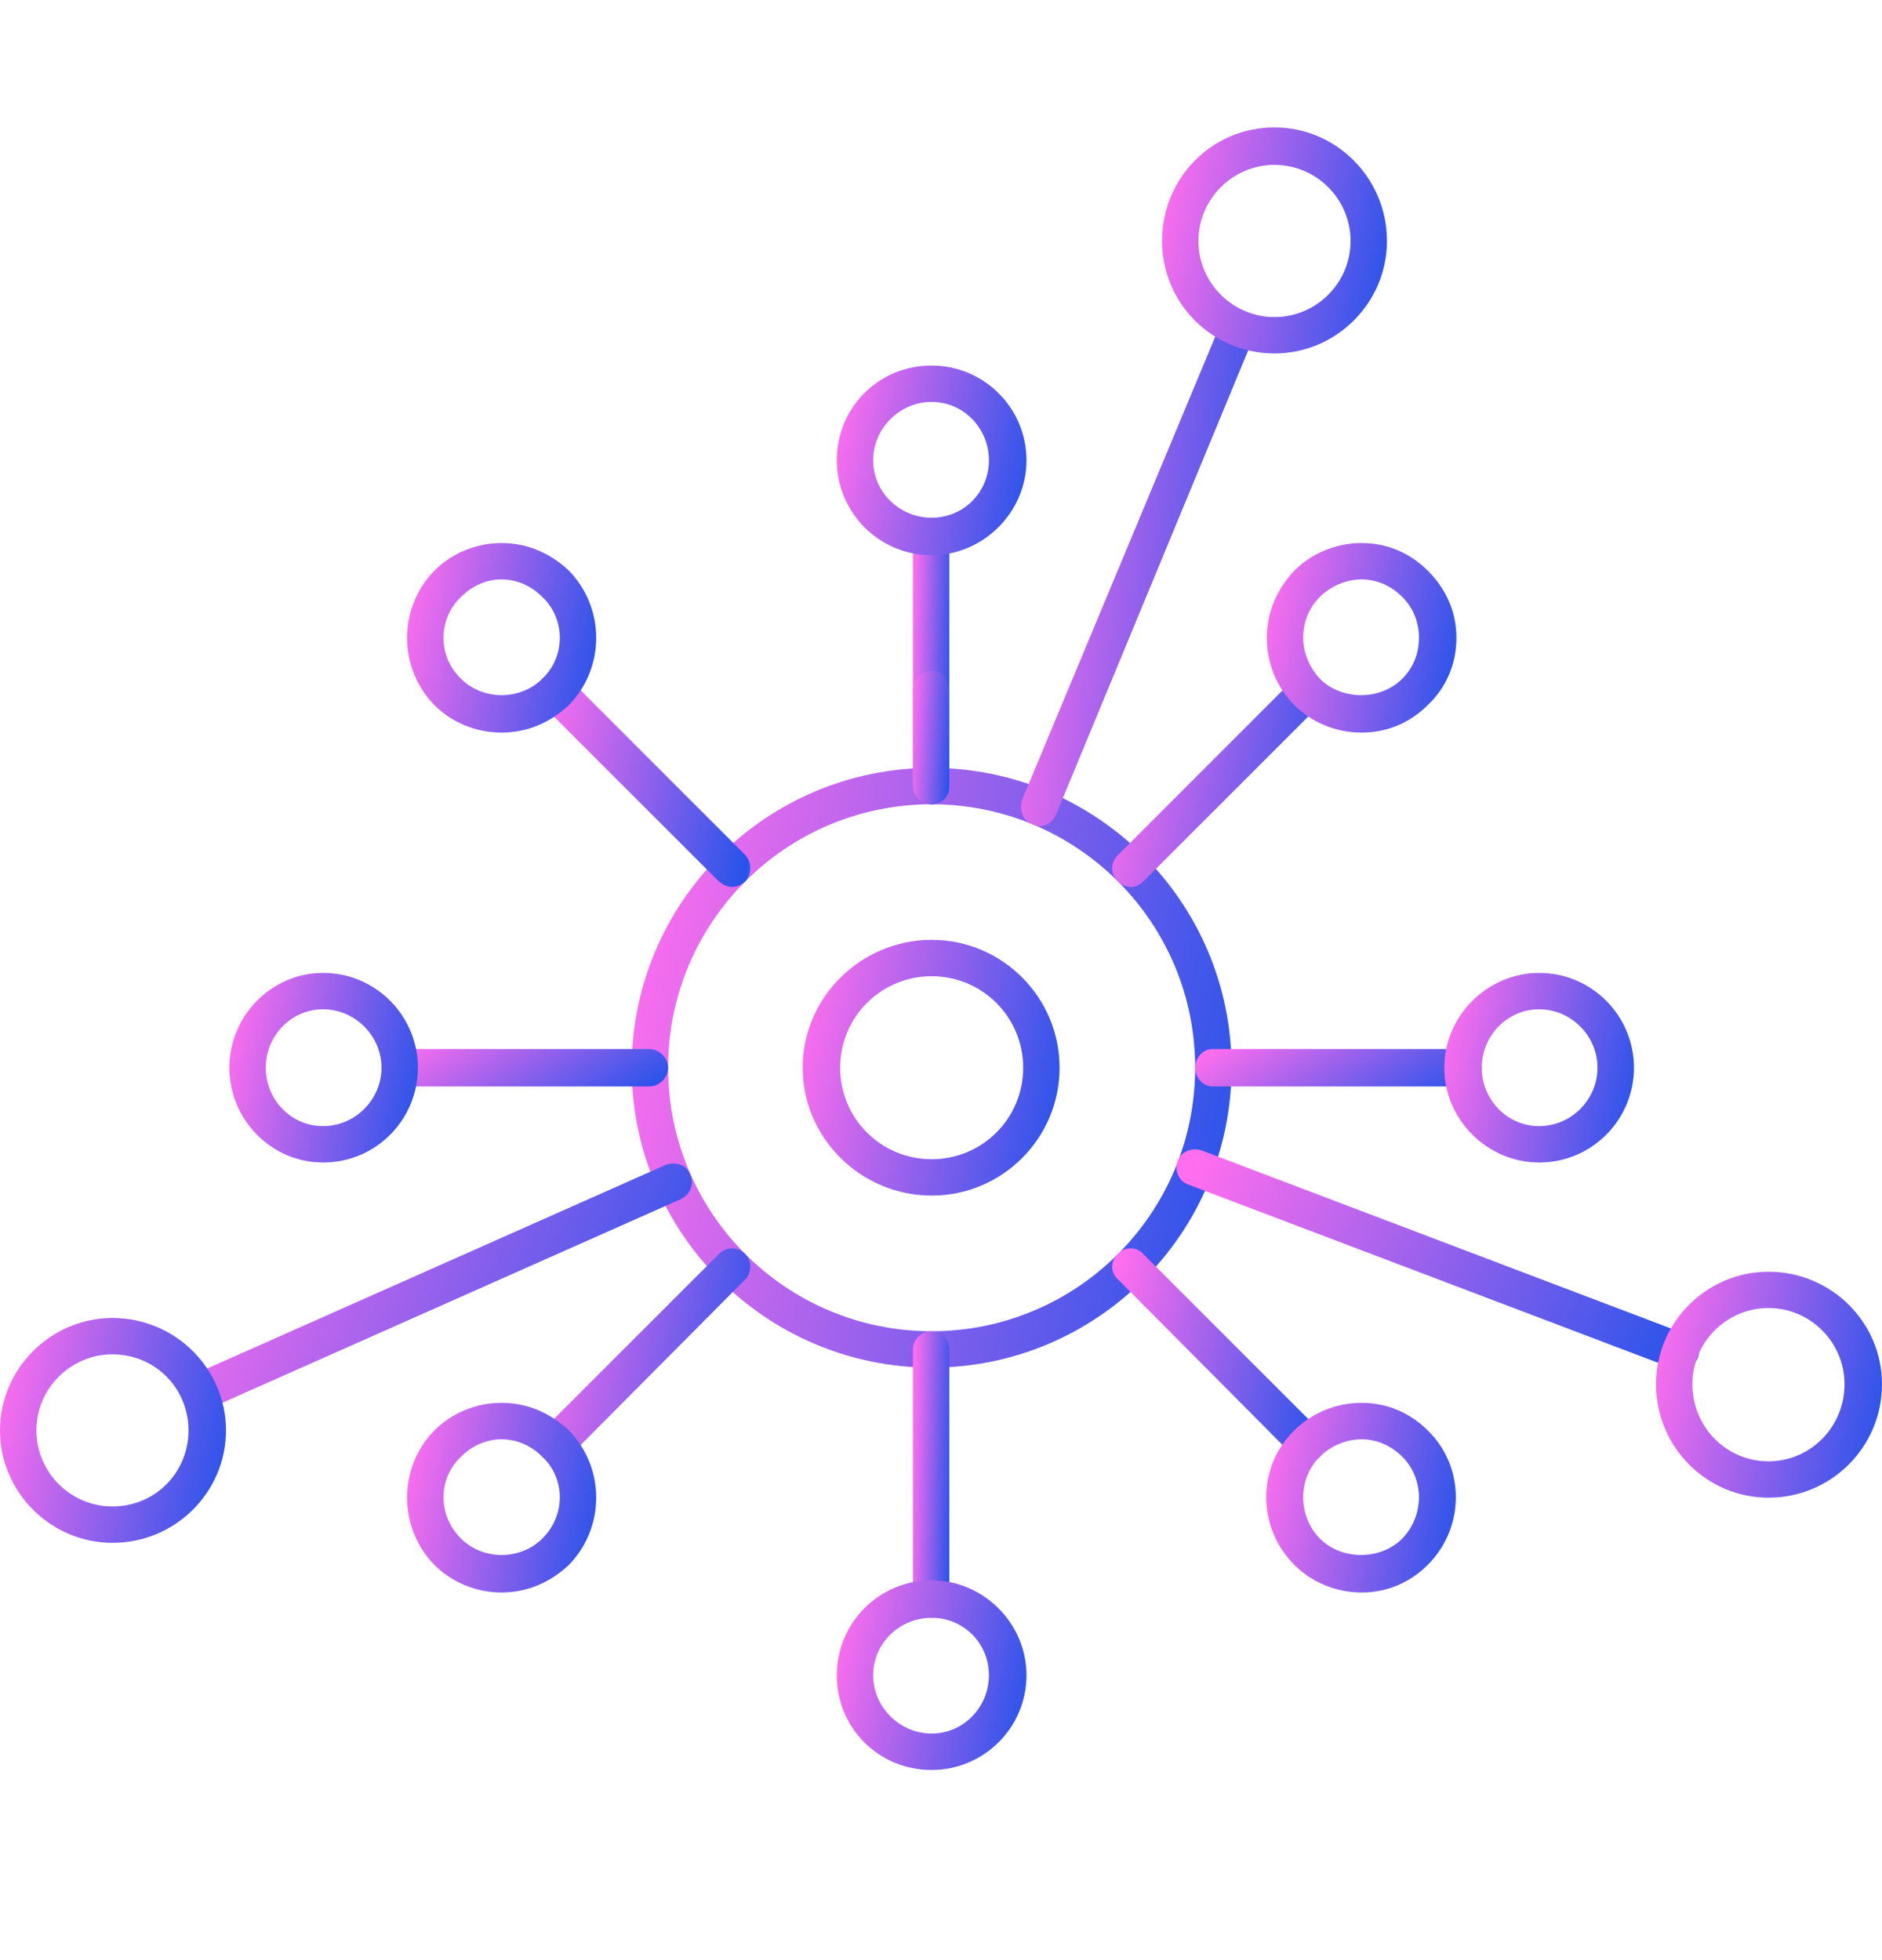 <svg width="24" height="25" viewBox="0 0 24 25" fill="none" xmlns="http://www.w3.org/2000/svg">
<g clip-path="url(#clip0_1482_891)">
<path fill-rule="evenodd" clip-rule="evenodd" d="M11.88 17.443C9.771 17.443 8.056 15.727 8.056 13.618C8.056 11.509 9.771 9.794 11.88 9.794C13.989 9.794 15.705 11.509 15.705 13.618C15.705 15.727 13.989 17.443 11.88 17.443ZM11.88 10.258C10.024 10.258 8.52 11.762 8.52 13.618C8.52 15.474 10.024 16.979 11.88 16.979C13.736 16.979 15.241 15.474 15.241 13.618C15.241 11.762 13.736 10.258 11.88 10.258Z" fill="url(#paint0_linear_1482_891)"/>
<path fill-rule="evenodd" clip-rule="evenodd" d="M11.881 10.258C11.754 10.258 11.642 10.16 11.642 10.019V6.842C11.642 6.715 11.754 6.603 11.881 6.603C12.007 6.603 12.106 6.715 12.106 6.842V10.019C12.106 10.16 12.007 10.258 11.881 10.258Z" fill="url(#paint1_linear_1482_891)"/>
<path fill-rule="evenodd" clip-rule="evenodd" d="M11.881 10.258C11.754 10.258 11.642 10.16 11.642 10.019V8.796C11.642 8.67 11.754 8.557 11.881 8.557C12.007 8.557 12.106 8.67 12.106 8.796V10.019C12.106 10.16 12.007 10.258 11.881 10.258Z" fill="url(#paint2_linear_1482_891)"/>
<path fill-rule="evenodd" clip-rule="evenodd" d="M13.258 10.539C13.23 10.539 13.188 10.525 13.16 10.511C13.048 10.469 12.991 10.329 13.034 10.202L15.578 4.1C15.621 3.973 15.761 3.917 15.874 3.973C16 4.016 16.056 4.156 16 4.269L13.469 10.385C13.427 10.483 13.343 10.539 13.258 10.539Z" fill="url(#paint3_linear_1482_891)"/>
<path fill-rule="evenodd" clip-rule="evenodd" d="M21.427 17.471C21.399 17.471 21.371 17.457 21.343 17.457L15.156 15.109C15.03 15.066 14.974 14.926 15.016 14.813C15.058 14.687 15.198 14.631 15.325 14.673L21.512 17.021C21.638 17.063 21.694 17.19 21.652 17.316C21.61 17.414 21.526 17.471 21.427 17.471Z" fill="url(#paint4_linear_1482_891)"/>
<path fill-rule="evenodd" clip-rule="evenodd" d="M2.545 17.991C2.447 17.991 2.362 17.935 2.334 17.85C2.278 17.738 2.334 17.597 2.447 17.541L8.492 14.856C8.619 14.813 8.759 14.856 8.802 14.982C8.858 15.095 8.802 15.235 8.689 15.291L2.643 17.977C2.601 17.977 2.573 17.991 2.545 17.991Z" fill="url(#paint5_linear_1482_891)"/>
<path fill-rule="evenodd" clip-rule="evenodd" d="M14.425 11.313C14.355 11.313 14.299 11.284 14.257 11.242C14.158 11.144 14.158 11.003 14.257 10.905L16.506 8.655C16.59 8.571 16.745 8.571 16.829 8.655C16.928 8.754 16.928 8.894 16.829 8.993L14.58 11.242C14.538 11.284 14.482 11.313 14.425 11.313Z" fill="url(#paint6_linear_1482_891)"/>
<path fill-rule="evenodd" clip-rule="evenodd" d="M18.657 13.857H15.466C15.339 13.857 15.241 13.745 15.241 13.618C15.241 13.492 15.339 13.38 15.466 13.38H18.657C18.784 13.38 18.896 13.492 18.896 13.618C18.896 13.745 18.784 13.857 18.657 13.857Z" fill="url(#paint7_linear_1482_891)"/>
<path fill-rule="evenodd" clip-rule="evenodd" d="M16.675 18.638C16.605 18.638 16.548 18.624 16.506 18.581L14.257 16.318C14.158 16.233 14.158 16.079 14.257 15.995C14.341 15.896 14.495 15.896 14.58 15.995L16.829 18.244C16.928 18.343 16.928 18.483 16.829 18.581C16.787 18.624 16.731 18.638 16.675 18.638Z" fill="url(#paint8_linear_1482_891)"/>
<path fill-rule="evenodd" clip-rule="evenodd" d="M11.881 20.634C11.754 20.634 11.642 20.522 11.642 20.395V17.218C11.642 17.077 11.754 16.979 11.881 16.979C12.007 16.979 12.106 17.077 12.106 17.218V20.395C12.106 20.522 12.007 20.634 11.881 20.634Z" fill="url(#paint9_linear_1482_891)"/>
<path fill-rule="evenodd" clip-rule="evenodd" d="M7.086 18.638C7.03 18.638 6.959 18.624 6.917 18.581C6.833 18.483 6.833 18.343 6.917 18.244L9.167 15.995C9.265 15.896 9.406 15.896 9.504 15.995C9.589 16.079 9.589 16.233 9.504 16.318L7.255 18.581C7.198 18.624 7.142 18.638 7.086 18.638Z" fill="url(#paint10_linear_1482_891)"/>
<path fill-rule="evenodd" clip-rule="evenodd" d="M8.281 13.857H5.104C4.977 13.857 4.865 13.745 4.865 13.618C4.865 13.492 4.977 13.38 5.104 13.38H8.281C8.408 13.38 8.52 13.492 8.52 13.618C8.52 13.745 8.408 13.857 8.281 13.857Z" fill="url(#paint11_linear_1482_891)"/>
<path fill-rule="evenodd" clip-rule="evenodd" d="M9.336 11.313C9.279 11.313 9.223 11.284 9.167 11.242L6.917 8.993C6.833 8.894 6.833 8.754 6.917 8.655C7.016 8.571 7.156 8.571 7.255 8.655L9.504 10.905C9.589 11.003 9.589 11.144 9.504 11.242C9.462 11.284 9.392 11.313 9.336 11.313Z" fill="url(#paint12_linear_1482_891)"/>
<path fill-rule="evenodd" clip-rule="evenodd" d="M1.434 19.678C0.647 19.678 0 19.031 0 18.244C0 17.457 0.647 16.81 1.434 16.81C2.236 16.81 2.882 17.457 2.882 18.244C2.882 19.031 2.236 19.678 1.434 19.678ZM1.434 17.274C0.9 17.274 0.464 17.71 0.464 18.244C0.464 18.778 0.9 19.214 1.434 19.214C1.982 19.214 2.404 18.778 2.404 18.244C2.404 17.71 1.982 17.274 1.434 17.274Z" fill="url(#paint13_linear_1482_891)"/>
<path fill-rule="evenodd" clip-rule="evenodd" d="M22.552 19.102C21.764 19.102 21.118 18.455 21.118 17.654C21.118 16.866 21.764 16.22 22.552 16.22C23.353 16.22 24 16.866 24 17.654C24 18.455 23.353 19.102 22.552 19.102ZM22.552 16.683C22.017 16.683 21.582 17.119 21.582 17.654C21.582 18.202 22.017 18.638 22.552 18.638C23.086 18.638 23.522 18.202 23.522 17.654C23.522 17.119 23.086 16.683 22.552 16.683Z" fill="url(#paint14_linear_1482_891)"/>
<path fill-rule="evenodd" clip-rule="evenodd" d="M16.253 4.508C15.452 4.508 14.819 3.861 14.819 3.074C14.819 2.272 15.452 1.625 16.253 1.625C17.041 1.625 17.687 2.272 17.687 3.074C17.687 3.861 17.041 4.508 16.253 4.508ZM16.253 2.103C15.719 2.103 15.283 2.539 15.283 3.074C15.283 3.608 15.719 4.044 16.253 4.044C16.787 4.044 17.223 3.608 17.223 3.074C17.223 2.539 16.787 2.103 16.253 2.103Z" fill="url(#paint15_linear_1482_891)"/>
<path fill-rule="evenodd" clip-rule="evenodd" d="M11.88 7.081C11.205 7.081 10.671 6.532 10.671 5.871C10.671 5.197 11.205 4.662 11.88 4.662C12.541 4.662 13.09 5.197 13.09 5.871C13.09 6.532 12.541 7.081 11.88 7.081ZM11.88 5.126C11.473 5.126 11.135 5.464 11.135 5.871C11.135 6.279 11.473 6.603 11.88 6.603C12.288 6.603 12.611 6.279 12.611 5.871C12.611 5.464 12.288 5.126 11.88 5.126Z" fill="url(#paint16_linear_1482_891)"/>
<path fill-rule="evenodd" clip-rule="evenodd" d="M17.364 9.344C17.041 9.344 16.731 9.218 16.506 8.993C16.281 8.768 16.155 8.459 16.155 8.135C16.155 7.812 16.281 7.517 16.506 7.278C16.731 7.053 17.041 6.926 17.364 6.926C17.687 6.926 17.983 7.053 18.207 7.278C18.447 7.517 18.573 7.812 18.573 8.135C18.573 8.459 18.447 8.768 18.207 8.993C17.983 9.218 17.687 9.344 17.364 9.344ZM17.364 7.39C17.167 7.39 16.97 7.474 16.829 7.615C16.689 7.756 16.619 7.938 16.619 8.135C16.619 8.332 16.703 8.515 16.829 8.655C17.111 8.937 17.603 8.937 17.884 8.655C18.024 8.515 18.095 8.332 18.095 8.135C18.095 7.938 18.024 7.756 17.884 7.615C17.744 7.474 17.561 7.39 17.364 7.39Z" fill="url(#paint17_linear_1482_891)"/>
<path fill-rule="evenodd" clip-rule="evenodd" d="M19.628 14.827C18.966 14.827 18.418 14.279 18.418 13.618C18.418 12.958 18.966 12.409 19.628 12.409C20.302 12.409 20.837 12.958 20.837 13.618C20.837 14.279 20.302 14.827 19.628 14.827ZM19.628 12.873C19.22 12.873 18.896 13.211 18.896 13.618C18.896 14.026 19.22 14.363 19.628 14.363C20.035 14.363 20.372 14.026 20.372 13.618C20.372 13.211 20.035 12.873 19.628 12.873Z" fill="url(#paint18_linear_1482_891)"/>
<path fill-rule="evenodd" clip-rule="evenodd" d="M17.364 20.311C17.04 20.311 16.731 20.184 16.506 19.959C16.028 19.481 16.028 18.708 16.506 18.244C16.731 18.019 17.04 17.892 17.364 17.892C17.687 17.892 17.982 18.019 18.207 18.244C18.685 18.708 18.685 19.481 18.207 19.959C17.982 20.184 17.687 20.311 17.364 20.311ZM17.364 18.357C17.167 18.357 16.97 18.441 16.829 18.581C16.548 18.863 16.548 19.327 16.829 19.622C17.111 19.903 17.603 19.903 17.884 19.622C18.165 19.327 18.165 18.863 17.884 18.581C17.743 18.441 17.561 18.357 17.364 18.357Z" fill="url(#paint19_linear_1482_891)"/>
<path fill-rule="evenodd" clip-rule="evenodd" d="M11.88 22.575C11.205 22.575 10.671 22.04 10.671 21.366C10.671 20.704 11.205 20.156 11.88 20.156C12.541 20.156 13.09 20.704 13.09 21.366C13.09 22.04 12.541 22.575 11.88 22.575ZM11.88 20.634C11.473 20.634 11.135 20.958 11.135 21.366C11.135 21.773 11.473 22.11 11.88 22.11C12.288 22.11 12.611 21.773 12.611 21.366C12.611 20.958 12.288 20.634 11.88 20.634Z" fill="url(#paint20_linear_1482_891)"/>
<path fill-rule="evenodd" clip-rule="evenodd" d="M6.397 20.311C6.074 20.311 5.764 20.184 5.539 19.959C5.075 19.481 5.075 18.722 5.539 18.244C5.764 18.019 6.074 17.892 6.397 17.892C6.72 17.892 7.016 18.019 7.255 18.244C7.719 18.722 7.719 19.481 7.255 19.959C7.016 20.184 6.72 20.311 6.397 20.311ZM6.397 18.357C6.2 18.357 6.017 18.441 5.877 18.581C5.582 18.863 5.582 19.327 5.877 19.622C6.158 19.903 6.636 19.903 6.917 19.622C7.213 19.327 7.213 18.863 6.917 18.581C6.777 18.441 6.594 18.357 6.397 18.357Z" fill="url(#paint21_linear_1482_891)"/>
<path fill-rule="evenodd" clip-rule="evenodd" d="M4.12 14.827C3.459 14.827 2.925 14.279 2.925 13.618C2.925 12.958 3.459 12.409 4.12 12.409C4.795 12.409 5.329 12.958 5.329 13.618C5.329 14.279 4.795 14.827 4.12 14.827ZM4.12 12.873C3.712 12.873 3.389 13.211 3.389 13.618C3.389 14.026 3.712 14.363 4.12 14.363C4.527 14.363 4.865 14.026 4.865 13.618C4.865 13.211 4.527 12.873 4.12 12.873Z" fill="url(#paint22_linear_1482_891)"/>
<path fill-rule="evenodd" clip-rule="evenodd" d="M6.397 9.344C6.074 9.344 5.764 9.218 5.539 8.993C5.075 8.515 5.075 7.756 5.539 7.278C5.764 7.053 6.074 6.926 6.397 6.926C6.72 6.926 7.016 7.053 7.255 7.278C7.719 7.756 7.719 8.515 7.255 8.993C7.016 9.218 6.72 9.344 6.397 9.344ZM6.397 7.39C6.2 7.39 6.017 7.474 5.877 7.615C5.582 7.896 5.582 8.374 5.877 8.655C6.158 8.937 6.636 8.937 6.917 8.655C7.213 8.374 7.213 7.896 6.917 7.615C6.777 7.474 6.594 7.39 6.397 7.39Z" fill="url(#paint23_linear_1482_891)"/>
<path fill-rule="evenodd" clip-rule="evenodd" d="M11.881 15.249C10.981 15.249 10.236 14.518 10.236 13.618C10.236 12.719 10.981 11.987 11.881 11.987C12.78 11.987 13.512 12.719 13.512 13.618C13.512 14.518 12.78 15.249 11.881 15.249ZM11.881 12.451C11.234 12.451 10.714 12.972 10.714 13.618C10.714 14.265 11.234 14.785 11.881 14.785C12.527 14.785 13.048 14.265 13.048 13.618C13.048 12.972 12.527 12.451 11.881 12.451Z" fill="url(#paint24_linear_1482_891)"/>
</g>
<defs>
<linearGradient id="paint0_linear_1482_891" x1="15.476" y1="26.236" x2="5.5" y2="24.196" gradientUnits="userSpaceOnUse">
<stop stop-color="#75DCFF"/>
<stop offset="0.178" stop-color="#2653EA"/>
<stop offset="1" stop-color="#FF6EEE"/>
</linearGradient>
<linearGradient id="paint1_linear_1482_891" x1="12.092" y1="14.461" x2="11.462" y2="14.444" gradientUnits="userSpaceOnUse">
<stop stop-color="#75DCFF"/>
<stop offset="0.178" stop-color="#2653EA"/>
<stop offset="1" stop-color="#FF6EEE"/>
</linearGradient>
<linearGradient id="paint2_linear_1482_891" x1="12.092" y1="12.214" x2="11.463" y2="12.179" gradientUnits="userSpaceOnUse">
<stop stop-color="#75DCFF"/>
<stop offset="0.178" stop-color="#2653EA"/>
<stop offset="1" stop-color="#FF6EEE"/>
</linearGradient>
<linearGradient id="paint3_linear_1482_891" x1="15.932" y1="18.113" x2="11.888" y2="17.736" gradientUnits="userSpaceOnUse">
<stop stop-color="#75DCFF"/>
<stop offset="0.178" stop-color="#2653EA"/>
<stop offset="1" stop-color="#FF6EEE"/>
</linearGradient>
<linearGradient id="paint4_linear_1482_891" x1="21.467" y1="20.703" x2="14.134" y2="17.149" gradientUnits="userSpaceOnUse">
<stop stop-color="#75DCFF"/>
<stop offset="0.178" stop-color="#2653EA"/>
<stop offset="1" stop-color="#FF6EEE"/>
</linearGradient>
<linearGradient id="paint5_linear_1482_891" x1="8.629" y1="21.614" x2="1.122" y2="18.441" gradientUnits="userSpaceOnUse">
<stop stop-color="#75DCFF"/>
<stop offset="0.178" stop-color="#2653EA"/>
<stop offset="1" stop-color="#FF6EEE"/>
</linearGradient>
<linearGradient id="paint6_linear_1482_891" x1="16.822" y1="14.441" x2="13.274" y2="13.715" gradientUnits="userSpaceOnUse">
<stop stop-color="#75DCFF"/>
<stop offset="0.178" stop-color="#2653EA"/>
<stop offset="1" stop-color="#FF6EEE"/>
</linearGradient>
<linearGradient id="paint7_linear_1482_891" x1="18.787" y1="14.407" x2="17.346" y2="12.152" gradientUnits="userSpaceOnUse">
<stop stop-color="#75DCFF"/>
<stop offset="0.178" stop-color="#2653EA"/>
<stop offset="1" stop-color="#FF6EEE"/>
</linearGradient>
<linearGradient id="paint8_linear_1482_891" x1="16.822" y1="21.761" x2="13.274" y2="21.035" gradientUnits="userSpaceOnUse">
<stop stop-color="#75DCFF"/>
<stop offset="0.178" stop-color="#2653EA"/>
<stop offset="1" stop-color="#FF6EEE"/>
</linearGradient>
<linearGradient id="paint9_linear_1482_891" x1="12.092" y1="24.837" x2="11.462" y2="24.82" gradientUnits="userSpaceOnUse">
<stop stop-color="#75DCFF"/>
<stop offset="0.178" stop-color="#2653EA"/>
<stop offset="1" stop-color="#FF6EEE"/>
</linearGradient>
<linearGradient id="paint10_linear_1482_891" x1="9.487" y1="21.761" x2="5.947" y2="21.038" gradientUnits="userSpaceOnUse">
<stop stop-color="#75DCFF"/>
<stop offset="0.178" stop-color="#2653EA"/>
<stop offset="1" stop-color="#FF6EEE"/>
</linearGradient>
<linearGradient id="paint11_linear_1482_891" x1="8.411" y1="14.407" x2="6.969" y2="12.152" gradientUnits="userSpaceOnUse">
<stop stop-color="#75DCFF"/>
<stop offset="0.178" stop-color="#2653EA"/>
<stop offset="1" stop-color="#FF6EEE"/>
</linearGradient>
<linearGradient id="paint12_linear_1482_891" x1="9.487" y1="14.441" x2="5.947" y2="13.719" gradientUnits="userSpaceOnUse">
<stop stop-color="#75DCFF"/>
<stop offset="0.178" stop-color="#2653EA"/>
<stop offset="1" stop-color="#FF6EEE"/>
</linearGradient>
<linearGradient id="paint13_linear_1482_891" x1="2.796" y1="22.976" x2="-0.962" y2="22.203" gradientUnits="userSpaceOnUse">
<stop stop-color="#75DCFF"/>
<stop offset="0.178" stop-color="#2653EA"/>
<stop offset="1" stop-color="#FF6EEE"/>
</linearGradient>
<linearGradient id="paint14_linear_1482_891" x1="23.914" y1="22.415" x2="20.155" y2="21.647" gradientUnits="userSpaceOnUse">
<stop stop-color="#75DCFF"/>
<stop offset="0.178" stop-color="#2653EA"/>
<stop offset="1" stop-color="#FF6EEE"/>
</linearGradient>
<linearGradient id="paint15_linear_1482_891" x1="17.602" y1="7.821" x2="13.859" y2="7.06" gradientUnits="userSpaceOnUse">
<stop stop-color="#75DCFF"/>
<stop offset="0.178" stop-color="#2653EA"/>
<stop offset="1" stop-color="#FF6EEE"/>
</linearGradient>
<linearGradient id="paint16_linear_1482_891" x1="13.018" y1="9.861" x2="9.863" y2="9.216" gradientUnits="userSpaceOnUse">
<stop stop-color="#75DCFF"/>
<stop offset="0.178" stop-color="#2653EA"/>
<stop offset="1" stop-color="#FF6EEE"/>
</linearGradient>
<linearGradient id="paint17_linear_1482_891" x1="18.501" y1="12.124" x2="15.347" y2="11.479" gradientUnits="userSpaceOnUse">
<stop stop-color="#75DCFF"/>
<stop offset="0.178" stop-color="#2653EA"/>
<stop offset="1" stop-color="#FF6EEE"/>
</linearGradient>
<linearGradient id="paint18_linear_1482_891" x1="20.764" y1="17.608" x2="17.61" y2="16.963" gradientUnits="userSpaceOnUse">
<stop stop-color="#75DCFF"/>
<stop offset="0.178" stop-color="#2653EA"/>
<stop offset="1" stop-color="#FF6EEE"/>
</linearGradient>
<linearGradient id="paint19_linear_1482_891" x1="18.494" y1="23.091" x2="15.339" y2="22.446" gradientUnits="userSpaceOnUse">
<stop stop-color="#75DCFF"/>
<stop offset="0.178" stop-color="#2653EA"/>
<stop offset="1" stop-color="#FF6EEE"/>
</linearGradient>
<linearGradient id="paint20_linear_1482_891" x1="13.018" y1="25.355" x2="9.863" y2="24.709" gradientUnits="userSpaceOnUse">
<stop stop-color="#75DCFF"/>
<stop offset="0.178" stop-color="#2653EA"/>
<stop offset="1" stop-color="#FF6EEE"/>
</linearGradient>
<linearGradient id="paint21_linear_1482_891" x1="7.531" y1="23.091" x2="4.385" y2="22.45" gradientUnits="userSpaceOnUse">
<stop stop-color="#75DCFF"/>
<stop offset="0.178" stop-color="#2653EA"/>
<stop offset="1" stop-color="#FF6EEE"/>
</linearGradient>
<linearGradient id="paint22_linear_1482_891" x1="5.257" y1="17.608" x2="2.12" y2="16.97" gradientUnits="userSpaceOnUse">
<stop stop-color="#75DCFF"/>
<stop offset="0.178" stop-color="#2653EA"/>
<stop offset="1" stop-color="#FF6EEE"/>
</linearGradient>
<linearGradient id="paint23_linear_1482_891" x1="7.531" y1="12.124" x2="4.385" y2="11.483" gradientUnits="userSpaceOnUse">
<stop stop-color="#75DCFF"/>
<stop offset="0.178" stop-color="#2653EA"/>
<stop offset="1" stop-color="#FF6EEE"/>
</linearGradient>
<linearGradient id="paint24_linear_1482_891" x1="13.414" y1="19" x2="9.142" y2="18.122" gradientUnits="userSpaceOnUse">
<stop stop-color="#75DCFF"/>
<stop offset="0.178" stop-color="#2653EA"/>
<stop offset="1" stop-color="#FF6EEE"/>
</linearGradient>
<clipPath id="clip0_1482_891">
<rect width="24" height="24" fill="white" transform="translate(0 0.1)"/>
</clipPath>
</defs>
</svg>
